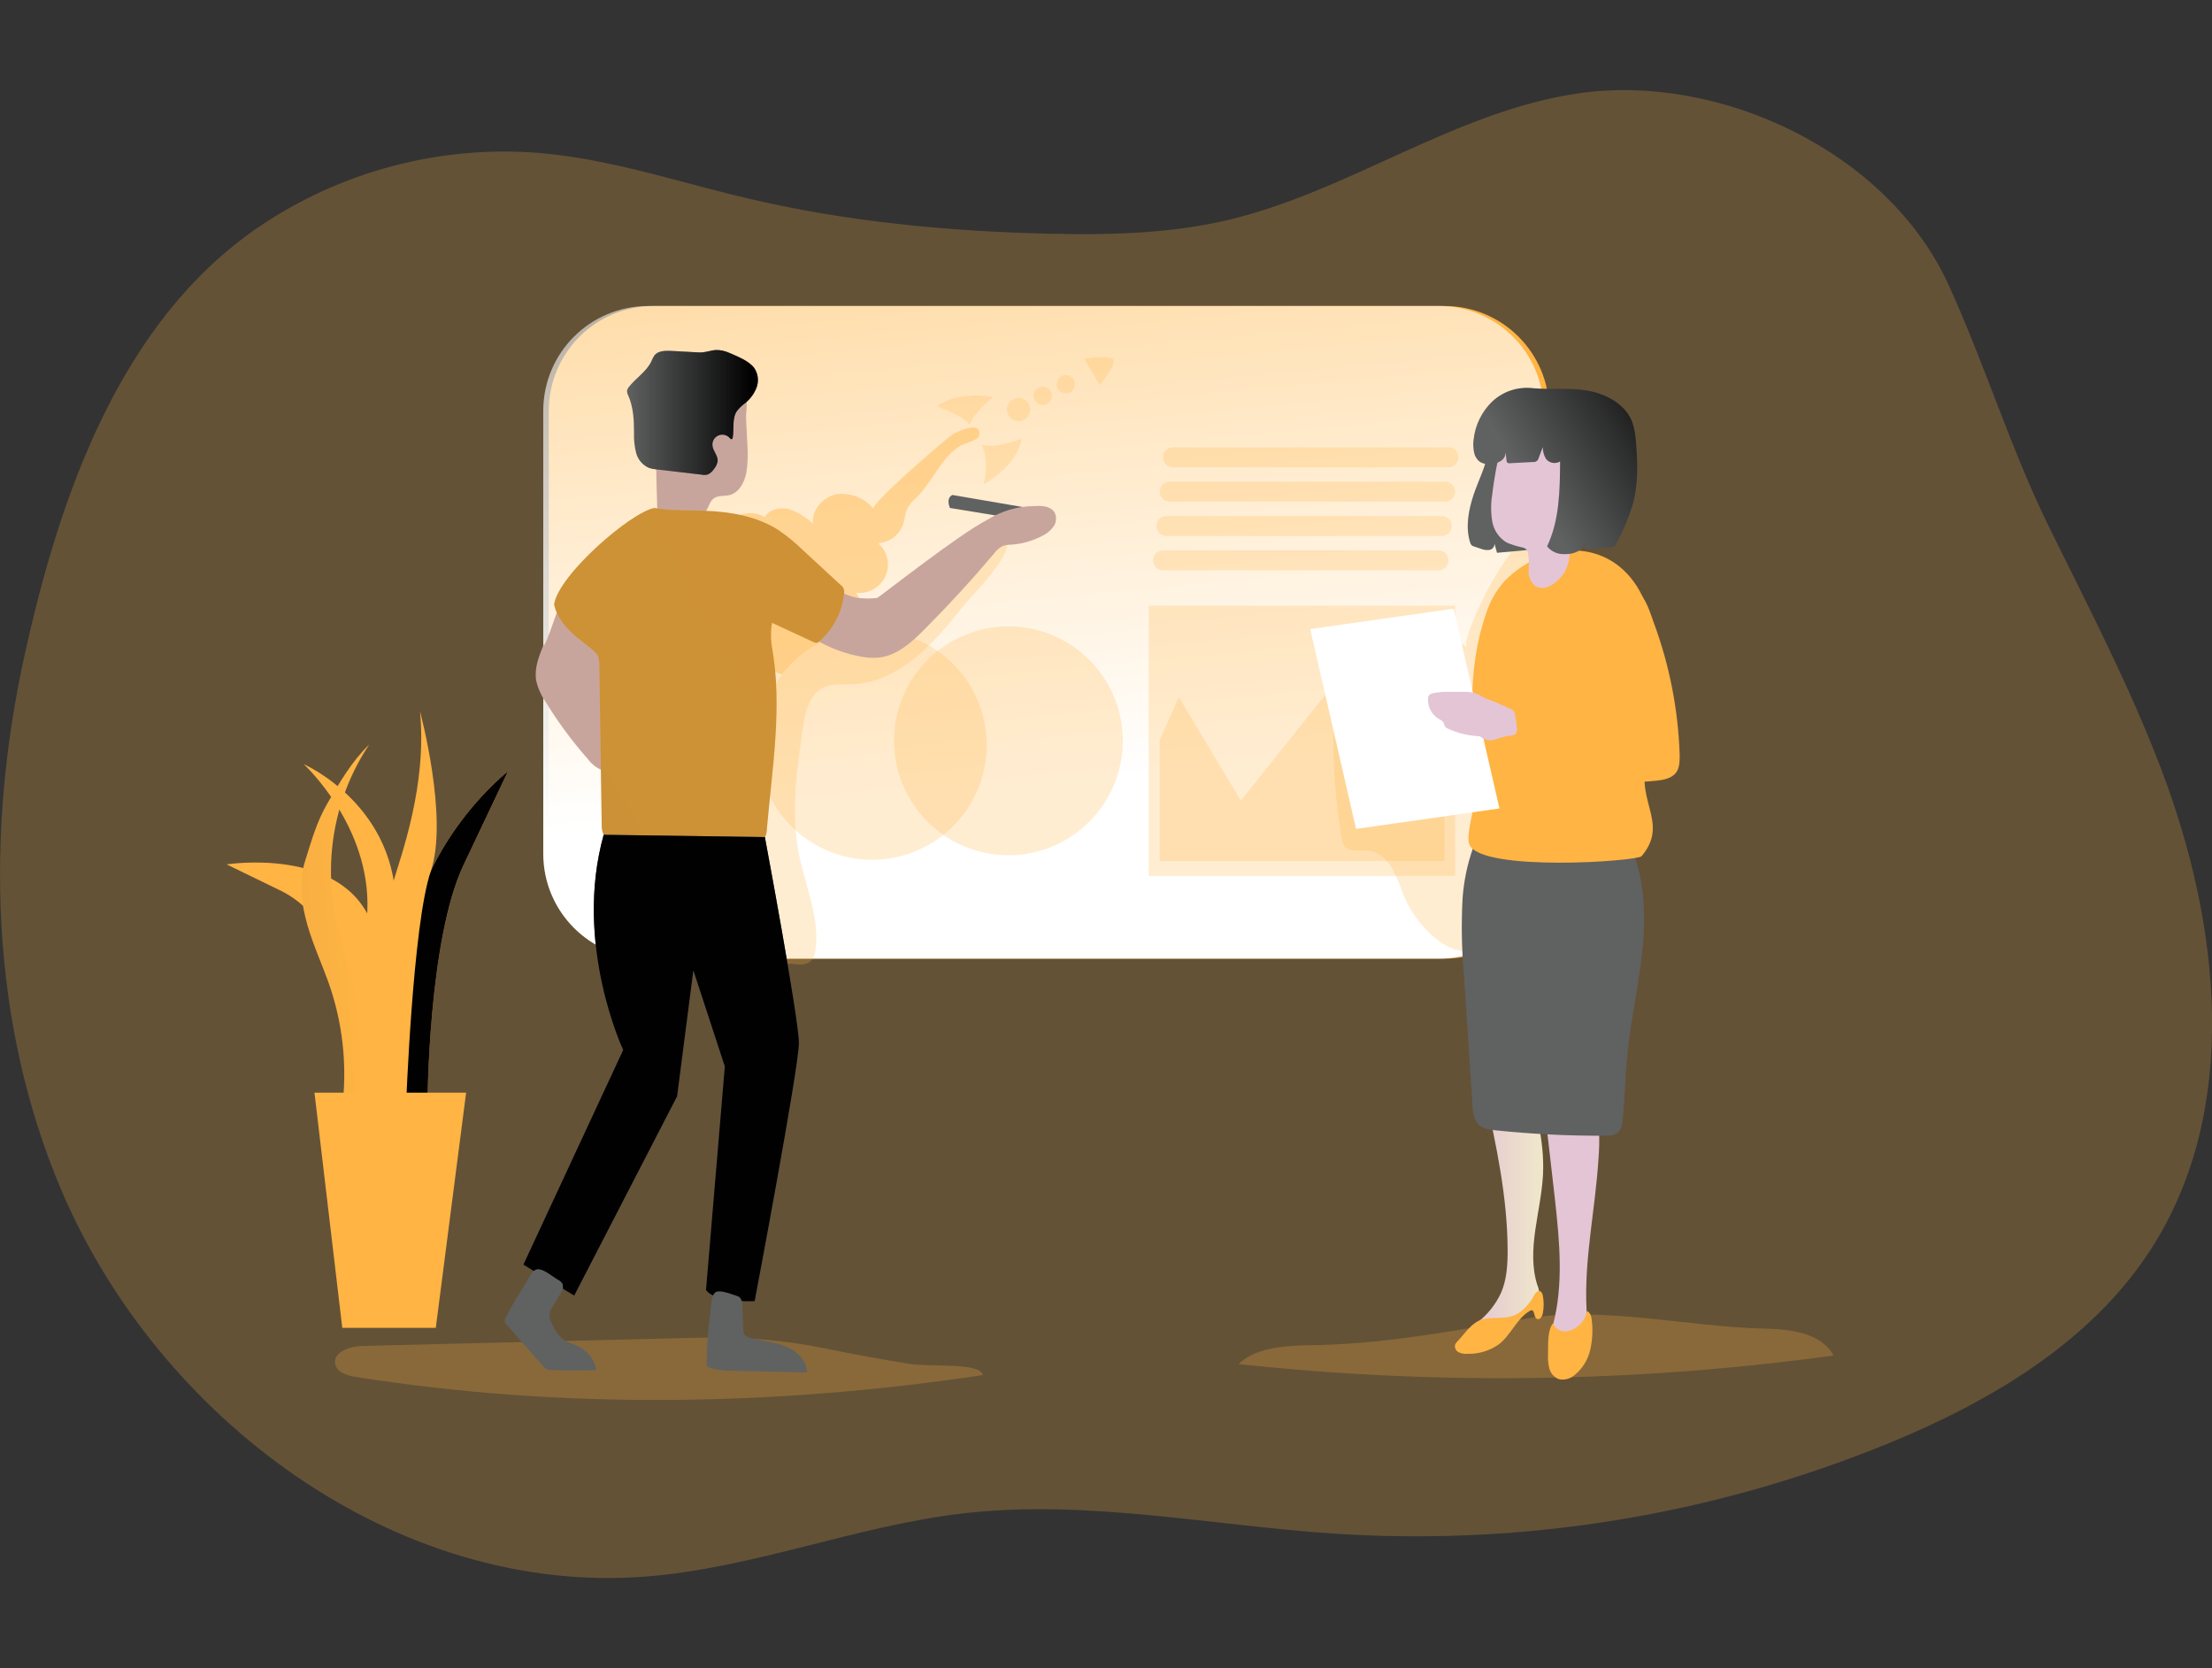 <svg width="244" height="184" viewBox="0 0 244 184" fill="none" xmlns="http://www.w3.org/2000/svg">
<rect x="0" y="0" width="244" height="184" fill="#333333" stroke="none"/>
<g clip-path="url(#clip0_1532_21438)">
<path opacity="0.24" d="M66.204 17.852C63.969 17.394 61.711 17.066 59.439 16.868C48.45 15.998 37.495 18.915 28.393 25.135C13.147 35.611 6.542 54.877 2.723 72.221C-1.588 91.693 -1.133 112.585 6.71 131.131C17.435 156.496 43.706 176.004 71.156 173.895C83.106 172.984 94.482 168.252 106.395 166.904C120.079 165.355 133.827 168.307 147.57 169.181C168.294 170.486 189.045 167.079 208.265 159.216C219.582 154.574 230.685 148.025 237.299 137.731C247.191 122.323 244.915 101.927 238.387 84.806C234.923 75.697 230.403 67.015 226.096 58.27C221.79 49.525 218.94 40.161 214.934 31.398C208.224 16.723 189.719 8.06 174.178 10.287C160.48 12.245 148.717 21.191 135.238 24.315C128.838 25.796 122.205 25.928 115.636 25.773C104.492 25.513 93.33 24.447 82.482 21.883C77.042 20.612 71.671 18.941 66.204 17.852Z" fill="#FFB443"/>
<path opacity="0.24" d="M143.659 148.385C141.16 148.512 138.438 148.731 136.626 150.452C158.458 152.808 180.496 152.492 202.251 149.51C200.886 146.973 197.44 146.604 194.549 146.54C186.355 146.358 176.745 144.058 168.669 145.392C160.316 146.777 152.136 148.385 143.659 148.385Z" fill="#FFB443"/>
<path opacity="0.24" d="M39.973 148.457C38.608 148.489 36.7 149.118 36.982 150.471C37.178 151.382 38.307 151.728 39.258 151.873C62.115 155.481 85.523 155.098 108.412 151.668C108.125 150.229 102.589 150.817 100.218 150.421C97.304 149.933 94.391 149.423 91.496 148.826C86.581 147.797 81.559 147.372 76.541 147.56L39.973 148.457Z" fill="#FFB443"/>
<path d="M159.337 33.752H72.089C65.708 33.752 60.536 38.928 60.536 45.312V94.175C60.536 100.559 65.708 105.735 72.089 105.735H159.337C165.718 105.735 170.891 100.559 170.891 94.175V45.312C170.891 38.928 165.718 33.752 159.337 33.752Z" fill="#FFB443"/>
<path d="M158.728 33.752H71.479C65.099 33.752 59.926 38.928 59.926 45.312V94.175C59.926 100.559 65.099 105.735 71.479 105.735H158.728C165.108 105.735 170.281 100.559 170.281 94.175V45.312C170.281 38.928 165.108 33.752 158.728 33.752Z" fill="url(#paint0_linear_1532_21438)"/>
<path opacity="0.24" d="M108.84 82.155C108.847 84.627 108.129 87.047 106.775 89.116C105.421 91.184 103.49 92.809 101.222 93.79C98.954 94.771 96.448 95.064 94.014 94.634C91.581 94.204 89.327 93.069 87.532 91.37C85.738 89.671 84.48 87.482 83.917 85.075C83.353 82.667 83.508 80.148 84.361 77.828C85.215 75.507 86.73 73.489 88.719 72.022C90.708 70.555 93.084 69.704 95.552 69.575C95.777 69.549 96.003 69.538 96.23 69.543C99.573 69.543 102.78 70.872 105.145 73.237C107.509 75.602 108.838 78.81 108.84 82.155Z" fill="#FFB443"/>
<path opacity="0.45" d="M107.952 48.182C107.852 48.528 106.236 48.961 105.822 49.225C105.108 49.728 104.481 50.343 103.964 51.047C102.976 52.349 102.198 53.807 101.033 54.955C100.69 55.243 100.393 55.581 100.15 55.956C99.835 56.498 99.835 57.154 99.649 57.746C99.454 58.343 99.086 58.868 98.591 59.254C98.096 59.641 97.498 59.87 96.872 59.914C97.374 60.353 97.723 60.942 97.868 61.593C98.012 62.245 97.945 62.925 97.676 63.536C97.406 64.146 96.949 64.654 96.37 64.986C95.791 65.318 95.122 65.456 94.459 65.38C95.132 66.668 95.505 68.091 95.552 69.543C93.746 69.635 91.982 70.115 90.379 70.951C88.776 71.786 87.371 72.957 86.261 74.385C85.865 74.296 85.492 74.125 85.166 73.883C84.84 73.641 84.568 73.335 84.367 72.982C83.361 73.893 81.749 73.31 80.693 72.476C76.874 69.511 75.8 63.558 78.349 59.445C79.601 57.396 82.287 55.802 84.335 57.031C84.872 56.166 86.083 55.906 87.066 56.166C88.045 56.508 88.938 57.058 89.684 57.778C89.493 56.266 90.776 54.809 92.27 54.513C93.032 54.414 93.806 54.509 94.522 54.788C95.238 55.068 95.872 55.523 96.367 56.111C95.948 55.624 104.219 48.496 105.089 47.913C105.576 47.608 108.526 46.219 107.952 48.182Z" fill="#FFB443"/>
<path opacity="0.24" d="M106.072 67.07C102.917 71.133 98.93 75.4 93.781 75.492C92.839 75.492 91.855 75.382 90.981 75.747C89.302 76.448 88.814 78.552 88.55 80.361C87.89 84.915 87.235 89.538 88.095 94.025C88.764 97.522 90.339 100.929 90.007 104.473C89.943 105.124 89.766 105.839 89.206 106.186C88.762 106.386 88.268 106.444 87.79 106.354L79.906 105.662C79.248 105.668 78.603 105.483 78.048 105.129C77.605 104.707 77.29 104.169 77.138 103.576C73.951 94.507 74.716 84.601 75.508 75.027C75.681 72.918 75.863 70.773 76.637 68.801C77.411 66.829 78.863 65.025 80.866 64.346C85.418 62.802 89.82 67.498 94.632 67.685C99.64 67.876 103.14 63.467 106.723 60.657C107.92 59.714 110.861 56.886 111.125 59.778C111.316 61.7 107.219 65.617 106.072 67.07Z" fill="#FFB443"/>
<path opacity="0.24" d="M111.239 94.33C118.205 94.33 123.853 88.679 123.853 81.709C123.853 74.738 118.205 69.088 111.239 69.088C104.272 69.088 98.624 74.738 98.624 81.709C98.624 88.679 104.272 94.33 111.239 94.33Z" fill="#FFB443"/>
<path d="M59.903 71.251C59.416 72.476 58.92 73.774 59.147 75.073C59.332 75.888 59.67 76.661 60.144 77.35C61.518 79.6 63.085 81.726 64.829 83.704C65.281 84.32 65.907 84.786 66.627 85.043C67.295 80.215 67.456 75.329 67.105 70.468C67.109 70.029 67.007 69.597 66.809 69.206C66.473 68.764 66.016 68.43 65.493 68.245C64.287 67.68 63.085 67.02 61.851 66.564C61.487 67.02 60.276 71.251 59.903 71.251Z" fill="#C8A59C"/>
<path d="M109.827 56.854L104.792 56.029C104.792 56.029 104.273 54.959 105.066 54.595L113.032 55.961L109.827 56.854Z" fill="#606161"/>
<path d="M94.454 65.922C95.215 66.033 95.988 66.043 96.753 65.954C97.049 65.836 105.661 58.995 108.962 57.3C110.488 56.355 112.243 55.843 114.038 55.82C114.866 55.765 115.858 55.793 116.314 56.498C116.446 56.746 116.506 57.026 116.488 57.306C116.469 57.586 116.373 57.855 116.209 58.084C115.877 58.535 115.435 58.895 114.925 59.127C113.872 59.675 112.718 59.999 111.534 60.078C111.225 60.076 110.918 60.122 110.623 60.215C110.243 60.404 109.916 60.684 109.672 61.03C107.229 63.924 104.672 66.713 102.001 69.397C100.577 70.828 98.965 72.303 96.957 72.531C96.235 72.593 95.508 72.546 94.8 72.39C93.417 72.121 92.078 71.661 90.821 71.023C90.548 70.905 90.306 70.724 90.115 70.495C89.915 70.172 89.824 69.794 89.856 69.416C89.884 68.158 90.338 66.947 91.144 65.981C92.2 64.724 93.102 65.626 94.454 65.922Z" fill="#C8A59C"/>
<path d="M82.441 49.015C82.525 50.061 82.486 51.113 82.323 52.149C82.118 53.206 81.526 54.326 80.502 54.599C79.892 54.759 79.177 54.599 78.681 55.014C78.308 55.319 78.203 55.834 77.953 56.248C77.71 56.594 77.386 56.875 77.01 57.067C76.635 57.259 76.217 57.356 75.795 57.35C74.951 57.329 74.117 57.164 73.328 56.863C73.121 56.815 72.93 56.718 72.768 56.581C72.559 56.311 72.458 55.973 72.486 55.633C72.392 53.037 72.355 50.438 72.376 47.836C72.334 47.084 72.452 46.333 72.722 45.631C73.199 44.802 73.93 44.149 74.807 43.768C76.047 43.129 77.381 42.692 78.759 42.475C80.029 42.27 82.141 42.388 82.373 44.028C82.384 44.627 82.357 45.227 82.291 45.822C82.314 46.875 82.4 47.94 82.441 49.015Z" fill="#C8A59C"/>
<path d="M83.211 40.612C83.412 40.917 83.541 41.266 83.585 41.629C83.629 41.993 83.588 42.362 83.466 42.707C83.209 43.398 82.768 44.007 82.191 44.465C81.848 44.713 81.542 45.007 81.281 45.34C80.73 46.164 80.994 47.266 80.825 48.25C80.825 48.328 80.78 48.423 80.698 48.437C80.616 48.45 80.557 48.382 80.502 48.318C80.349 48.142 80.144 48.019 79.917 47.967C79.689 47.916 79.451 47.939 79.237 48.032C79.024 48.126 78.846 48.286 78.729 48.488C78.613 48.69 78.564 48.925 78.59 49.157C78.654 49.749 79.186 50.236 79.164 50.833C79.117 51.171 78.971 51.488 78.745 51.743C78.58 52.011 78.337 52.221 78.048 52.345C77.811 52.397 77.566 52.397 77.329 52.345L72.413 51.775C72.136 51.755 71.862 51.701 71.598 51.616C71.251 51.467 70.942 51.241 70.696 50.956C70.449 50.67 70.27 50.332 70.173 49.967C69.987 49.236 69.907 48.481 69.936 47.726C69.936 46.36 69.873 44.921 69.313 43.654C69.21 43.474 69.159 43.269 69.167 43.062C69.202 42.924 69.269 42.796 69.363 42.689C70.141 41.682 71.325 40.99 71.857 39.838C71.941 39.621 72.046 39.413 72.171 39.218C72.581 38.676 73.378 38.667 74.056 38.703L77.093 38.872C77.789 38.908 78.331 38.649 78.995 38.603C79.488 38.604 79.976 38.709 80.425 38.913C81.335 39.314 82.619 39.797 83.211 40.612Z" fill="#606161"/>
<path d="M83.211 40.612C83.412 40.917 83.541 41.266 83.585 41.629C83.629 41.993 83.588 42.362 83.466 42.707C83.209 43.398 82.768 44.007 82.191 44.465C81.848 44.713 81.542 45.007 81.281 45.34C80.73 46.164 80.994 47.266 80.825 48.25C80.825 48.328 80.78 48.423 80.698 48.437C80.616 48.45 80.557 48.382 80.502 48.318C80.349 48.142 80.144 48.019 79.917 47.967C79.689 47.916 79.451 47.939 79.237 48.032C79.024 48.126 78.846 48.286 78.729 48.488C78.613 48.69 78.564 48.925 78.59 49.157C78.654 49.749 79.186 50.236 79.164 50.833C79.117 51.171 78.971 51.488 78.745 51.743C78.58 52.011 78.337 52.221 78.048 52.345C77.811 52.397 77.566 52.397 77.329 52.345L72.413 51.775C72.136 51.755 71.862 51.701 71.598 51.616C71.251 51.467 70.942 51.241 70.696 50.956C70.449 50.67 70.27 50.332 70.173 49.967C69.987 49.236 69.907 48.481 69.936 47.726C69.936 46.36 69.873 44.921 69.313 43.654C69.21 43.474 69.159 43.269 69.167 43.062C69.202 42.924 69.269 42.796 69.363 42.689C70.141 41.682 71.325 40.99 71.857 39.838C71.941 39.621 72.046 39.413 72.171 39.218C72.581 38.676 73.378 38.667 74.056 38.703L77.093 38.872C77.789 38.908 78.331 38.649 78.995 38.603C79.488 38.604 79.976 38.709 80.425 38.913C81.335 39.314 82.619 39.797 83.211 40.612Z" fill="url(#paint1_linear_1532_21438)"/>
<path d="M72.18 56.029C74.001 56.348 75.913 56.266 77.779 56.339C80.611 56.444 83.52 56.945 85.896 58.484C86.86 59.149 87.766 59.894 88.604 60.712L92.701 64.497C92.865 64.606 92.99 64.763 93.062 64.946C93.133 65.129 93.147 65.33 93.102 65.521C92.884 67.528 91.922 69.381 90.407 70.714C90.318 70.809 90.202 70.874 90.075 70.9C89.949 70.902 89.825 70.87 89.715 70.809L85.163 68.696C85.006 69.593 85.006 70.51 85.163 71.406C86.333 77.978 85.163 84.824 84.589 91.474C84.586 91.777 84.516 92.076 84.385 92.349C84.195 92.629 83.934 92.854 83.629 93C81.066 94.434 77.984 94.494 75.048 94.475C72.317 94.475 69.426 94.339 67.232 92.745C66.969 92.571 66.747 92.343 66.581 92.075C66.417 91.701 66.345 91.294 66.371 90.886L66.116 73.556C66.137 73.145 66.079 72.734 65.948 72.344C65.543 71.333 61.773 69.757 61.123 66.665C61.582 63.426 69.572 56.508 72.18 56.029Z" fill="#FFB443"/>
<path d="M72.18 56.029C74.001 56.348 75.913 56.266 77.779 56.339C80.611 56.444 83.52 56.945 85.896 58.484C86.86 59.149 87.766 59.894 88.604 60.712L92.701 64.497C92.865 64.606 92.99 64.763 93.062 64.946C93.133 65.129 93.147 65.33 93.102 65.521C92.884 67.528 91.922 69.381 90.407 70.714C90.318 70.809 90.202 70.874 90.075 70.9C89.949 70.902 89.825 70.87 89.715 70.809L85.163 68.696C85.006 69.593 85.006 70.51 85.163 71.406C86.333 77.978 85.163 84.824 84.589 91.474C84.586 91.777 84.516 92.076 84.385 92.349C84.195 92.629 83.934 92.854 83.629 93C81.066 94.434 77.984 94.494 75.048 94.475C72.317 94.475 69.426 94.339 67.232 92.745C66.969 92.571 66.747 92.343 66.581 92.075C66.417 91.701 66.345 91.294 66.371 90.886L66.116 73.556C66.137 73.145 66.079 72.734 65.948 72.344C65.543 71.333 61.773 69.757 61.123 66.665C61.582 63.426 69.572 56.508 72.18 56.029Z" fill="url(#paint2_linear_1532_21438)"/>
<path d="M84.371 92.33C84.371 92.33 88.127 112.371 88.127 115.054C88.127 117.736 83.247 143.511 83.247 143.511C83.247 143.511 78.972 143.757 77.875 142.29L79.951 117.627L76.482 107.033L74.693 120.915L63.34 142.901L57.731 139.489L68.743 115.805C68.743 115.805 63.221 104.131 66.59 92.075L84.371 92.33Z" fill="#606161"/>
<path d="M84.371 92.33C84.371 92.33 88.127 112.371 88.127 115.054C88.127 117.736 83.247 143.511 83.247 143.511C83.247 143.511 78.972 143.757 77.875 142.29L79.951 117.627L76.482 107.033L74.693 120.915L63.34 142.901L57.731 139.489L68.743 115.805C68.743 115.805 63.221 104.131 66.59 92.075L84.371 92.33Z" fill="url(#paint3_linear_1532_21438)"/>
<path d="M77.948 150.48C77.942 150.547 77.954 150.614 77.98 150.676C78.031 150.753 78.109 150.808 78.199 150.831C79.013 151.09 79.866 151.212 80.721 151.19C83.479 151.263 86.241 151.325 89.006 151.377C89.006 150.056 87.868 148.986 86.643 148.494C85.418 148.002 84.076 147.92 82.801 147.583C82.54 147.54 82.302 147.408 82.127 147.21C82.022 147.016 81.971 146.797 81.982 146.576L81.881 143.967C81.895 143.809 81.876 143.65 81.827 143.5C81.778 143.35 81.699 143.211 81.595 143.092C81.474 143.005 81.338 142.941 81.194 142.905C80.689 142.755 79.396 142.213 78.918 142.536C78.44 142.86 78.44 144.185 78.367 144.732C78.1 146.636 77.96 148.557 77.948 150.48V150.48Z" fill="#606161"/>
<path d="M55.787 145.356C55.742 145.411 55.709 145.475 55.69 145.544C55.67 145.613 55.665 145.685 55.674 145.755C55.684 145.826 55.707 145.894 55.744 145.956C55.781 146.017 55.83 146.07 55.888 146.112L59.889 150.667C59.992 150.803 60.123 150.918 60.271 151.004C60.447 151.077 60.636 151.113 60.827 151.108C62.484 151.177 64.15 151.172 65.807 151.108C65.7 150.565 65.472 150.053 65.14 149.61C64.808 149.167 64.381 148.804 63.89 148.549C63.267 148.23 62.525 148.093 61.997 147.638C61.528 147.203 61.163 146.669 60.927 146.075C60.713 145.776 60.605 145.414 60.619 145.047C60.633 144.679 60.769 144.326 61.004 144.044L61.828 142.678C61.948 142.531 62.031 142.358 62.071 142.172C62.11 141.987 62.105 141.795 62.056 141.612C61.937 141.412 61.761 141.254 61.55 141.156C60.977 140.819 60.185 140.132 59.529 140.009C58.874 139.886 58.619 140.5 58.282 141.052C57.476 142.45 56.452 143.866 55.787 145.356Z" fill="#606161"/>
<path opacity="0.24" d="M159.784 49.343H129.384C128.778 49.343 128.287 49.835 128.287 50.441V50.445C128.287 51.052 128.778 51.543 129.384 51.543H159.784C160.39 51.543 160.881 51.052 160.881 50.445V50.441C160.881 49.835 160.39 49.343 159.784 49.343Z" fill="#FFB443"/>
<path opacity="0.24" d="M159.42 53.128H129.02C128.414 53.128 127.923 53.62 127.923 54.226V54.23C127.923 54.837 128.414 55.328 129.02 55.328H159.42C160.025 55.328 160.517 54.837 160.517 54.23V54.226C160.517 53.62 160.025 53.128 159.42 53.128Z" fill="#FFB443"/>
<path opacity="0.24" d="M159.051 56.918H128.651C128.045 56.918 127.554 57.409 127.554 58.015V58.02C127.554 58.626 128.045 59.118 128.651 59.118H159.051C159.657 59.118 160.148 58.626 160.148 58.02V58.015C160.148 57.409 159.657 56.918 159.051 56.918Z" fill="#FFB443"/>
<path opacity="0.24" d="M158.686 60.703H128.286C127.68 60.703 127.189 61.194 127.189 61.8V61.805C127.189 62.411 127.68 62.902 128.286 62.902H158.686C159.292 62.902 159.783 62.411 159.783 61.805V61.8C159.783 61.194 159.292 60.703 158.686 60.703Z" fill="#FFB443"/>
<path opacity="0.24" d="M160.516 66.81H126.702V96.612H160.516V66.81Z" fill="#FFB443"/>
<path opacity="0.24" d="M130.039 76.908L136.872 88.304L147.943 74.462L152.664 81.139L159.338 70.231V94.981H127.923V81.631L130.039 76.908Z" fill="#FFB443"/>
<path opacity="0.24" d="M161.827 71.415C160.266 69.939 157.862 69.616 155.786 70.158C153.71 70.7 151.908 72.003 150.324 73.447C149.343 74.266 148.526 75.262 147.915 76.384C147.173 77.887 147.087 79.627 147.078 81.303C147.064 85.012 147.369 88.715 147.988 92.371C148.018 92.72 148.135 93.055 148.33 93.346C148.912 94.07 150.05 93.733 150.975 93.833C152.094 93.956 153.009 94.817 153.578 95.792C154.08 96.8 154.518 97.839 154.889 98.903C155.729 100.857 157.068 102.555 158.773 103.826C160.002 104.737 161.809 105.388 162.992 104.409C163.392 104.026 163.703 103.559 163.903 103.043C169.548 90.722 164.904 75.892 168.97 62.962C169.225 62.151 171.082 58.352 169.88 57.783C168.97 57.373 167.581 59.728 167.19 60.256C165.987 61.82 164.921 63.484 164.003 65.23C163.63 65.918 161.203 70.828 161.827 71.415Z" fill="#FFB443"/>
<path d="M121.29 42.507C120.407 43.964 118.358 45.695 115.722 47.089C111.648 49.239 107.71 49.762 106.914 48.25C106.816 48.025 106.769 47.78 106.778 47.534C106.787 47.288 106.85 47.047 106.964 46.829C107.328 45.918 108.248 44.834 109.568 43.773C110.587 42.956 111.685 42.242 112.845 41.641C115.376 40.302 117.853 39.592 119.555 39.61L121.29 42.507Z" fill="url(#paint4_linear_1532_21438)"/>
<path opacity="0.24" d="M109.567 43.773C108.247 44.834 107.328 45.909 106.964 46.829C105.994 45.681 103.322 44.816 103.322 44.816C105.525 43.217 108.734 43.636 109.567 43.773Z" fill="#FFB443"/>
<path opacity="0.24" d="M108.503 53.406C108.503 53.406 112.072 51.584 112.718 48.373C112.718 48.373 109.686 49.584 108.248 49.029C108.248 49.029 109.204 50.4 108.503 53.406Z" fill="#FFB443"/>
<path opacity="0.24" d="M121.308 42.475L119.574 39.578C119.574 39.578 122.419 39.123 122.801 39.633C123.184 40.143 121.499 42.247 121.308 42.475Z" fill="#FFB443"/>
<path opacity="0.24" d="M112.359 46.456C113.068 46.456 113.642 45.88 113.642 45.171C113.642 44.462 113.068 43.887 112.359 43.887C111.65 43.887 111.075 44.462 111.075 45.171C111.075 45.88 111.65 46.456 112.359 46.456Z" fill="#FFB443"/>
<path opacity="0.24" d="M115.03 44.67C115.588 44.67 116.041 44.217 116.041 43.659C116.041 43.1 115.588 42.648 115.03 42.648C114.472 42.648 114.02 43.1 114.02 43.659C114.02 44.217 114.472 44.67 115.03 44.67Z" fill="#FFB443"/>
<path opacity="0.24" d="M117.566 43.386C118.124 43.386 118.577 42.933 118.577 42.374C118.577 41.816 118.124 41.363 117.566 41.363C117.008 41.363 116.555 41.816 116.555 42.374C116.555 42.933 117.008 43.386 117.566 43.386Z" fill="#FFB443"/>
<path d="M65.935 72.326V64.282C65.935 64.282 62.165 66.077 61.514 67.703C61.514 67.703 65.061 71.898 65.935 72.326Z" fill="url(#paint5_linear_1532_21438)"/>
<path d="M163.69 118.342C163.5 119.076 163.525 119.849 163.762 120.569C165.06 126.272 166.275 132.047 166.303 137.877C166.303 139.476 166.216 141.115 165.583 142.582C164.985 143.868 164.092 144.993 162.975 145.866C162.561 146.212 162.064 146.668 162.21 147.187C162.28 147.398 162.416 147.581 162.597 147.711C162.951 147.989 163.377 148.159 163.825 148.202C164.273 148.245 164.723 148.158 165.123 147.952C165.563 147.681 165.955 147.339 166.284 146.941L169.334 143.62C169.5 143.459 169.635 143.267 169.73 143.056C169.827 142.614 169.774 142.152 169.58 141.744C168.337 137.836 169.994 133.655 170.204 129.56C170.395 125.748 169.316 121.999 168.251 118.333C168.16 117.927 167.991 117.542 167.755 117.199C167.531 116.952 167.254 116.759 166.945 116.636C166.636 116.513 166.302 116.462 165.97 116.488C165.307 116.545 164.657 116.707 164.045 116.966" fill="url(#paint6_linear_1532_21438)"/>
<path d="M169.958 119.125C170.519 123.519 171.043 127.922 171.528 132.334C172.033 136.952 172.493 141.703 171.291 146.194C171.046 147.105 170.754 148.207 171.332 148.972C171.623 149.301 172.022 149.514 172.457 149.572C172.892 149.629 173.333 149.528 173.7 149.286C174.057 149.035 174.358 148.711 174.584 148.336C174.81 147.961 174.955 147.543 175.011 147.109C175.109 146.242 175.109 145.367 175.011 144.499C174.71 138.929 175.98 133.404 176.322 127.838C176.501 125.743 176.403 123.632 176.03 121.562C175.602 119.467 174.56 116.452 172.598 115.29C170.076 113.783 169.757 117.54 169.958 119.125Z" fill="url(#paint7_linear_1532_21438)"/>
<path d="M160.803 147.911C160.665 148.035 160.558 148.192 160.494 148.366C160.47 148.528 160.499 148.692 160.576 148.836C160.653 148.979 160.774 149.094 160.922 149.163C161.219 149.294 161.545 149.349 161.868 149.323C163.109 149.357 164.327 148.989 165.342 148.275C166.676 147.241 167.299 145.438 168.751 144.586C168.797 144.553 168.85 144.531 168.906 144.522C169.307 144.472 169.166 145.251 169.507 145.456C169.849 145.661 170.126 145.196 170.19 144.841C170.308 144.204 170.308 143.551 170.19 142.914C170.144 142.7 170.058 142.459 169.844 142.395C169.63 142.331 169.361 142.618 169.229 142.851C168.842 143.624 168.271 144.292 167.568 144.796C166.271 145.629 164.969 145.196 163.585 145.506C162.383 145.802 161.609 147.055 160.803 147.911Z" fill="#FFB443"/>
<path d="M170.759 149.355C170.725 149.889 170.774 150.425 170.905 150.944C170.973 151.204 171.1 151.444 171.276 151.646C171.452 151.848 171.672 152.007 171.92 152.11C172.231 152.184 172.556 152.181 172.866 152.102C173.176 152.022 173.462 151.869 173.7 151.655C174.545 150.964 175.141 150.015 175.398 148.954C175.649 147.897 175.716 146.805 175.598 145.725C175.562 145.292 175.457 144.786 175.065 144.6C174.967 145.131 174.718 145.623 174.346 146.015C173.974 146.407 173.497 146.683 172.971 146.809C172.636 146.898 172.279 146.859 171.971 146.7C171.662 146.541 171.423 146.273 171.301 145.948C170.677 146.777 170.777 148.321 170.759 149.355Z" fill="#FFB443"/>
<path d="M161.336 99.053C161.181 101.855 161.228 104.665 161.477 107.461L161.933 114.334L162.42 121.831C162.401 122.529 162.574 123.219 162.92 123.826C163.376 124.463 164.159 124.586 164.86 124.659C168.932 125.088 173.024 125.291 177.119 125.265C177.656 125.265 178.266 125.224 178.626 124.75C178.861 124.36 178.988 123.913 178.994 123.457C179.231 121.061 179.277 118.638 179.518 116.242C179.905 112.325 180.811 108.499 181.189 104.601C181.566 100.702 181.38 96.511 179.727 93.05C179.563 92.633 179.301 92.263 178.963 91.97C178.602 91.743 178.187 91.617 177.761 91.606C173.938 91.193 170.093 91.018 166.248 91.082C165.579 91.082 164.213 90.827 163.626 91.214C163.112 91.551 162.716 92.931 162.483 93.546C161.856 95.322 161.47 97.174 161.336 99.053Z" fill="#606161"/>
<path d="M162.565 54.522C161.991 56.23 161.632 58.097 162.16 59.819C162.187 59.943 162.249 60.056 162.337 60.147C162.417 60.209 162.508 60.254 162.606 60.279L163.311 60.511C163.613 60.642 163.944 60.692 164.272 60.657C164.436 60.636 164.586 60.555 164.693 60.429C164.801 60.304 164.858 60.144 164.855 59.978L165.132 60.971L168.915 60.63C169.039 60.629 169.161 60.592 169.266 60.525C169.324 60.465 169.369 60.393 169.399 60.315C169.429 60.237 169.442 60.153 169.439 60.069C169.671 57.751 169.616 55.415 169.643 53.083C169.643 51.821 169.689 50.509 169.188 49.352C168.688 48.195 167.468 47.243 166.225 47.48C164.982 47.717 164.358 48.692 164.167 49.835C163.885 51.452 163.088 52.978 162.565 54.522Z" fill="#606161"/>
<path d="M162.565 54.522C161.991 56.23 161.632 58.097 162.16 59.819C162.187 59.943 162.249 60.056 162.337 60.147C162.417 60.209 162.508 60.254 162.606 60.279L163.311 60.511C163.613 60.642 163.944 60.692 164.272 60.657C164.436 60.636 164.586 60.555 164.693 60.429C164.801 60.304 164.858 60.144 164.855 59.978L165.132 60.971L168.915 60.63C169.039 60.629 169.161 60.592 169.266 60.525C169.324 60.465 169.369 60.393 169.399 60.315C169.429 60.237 169.442 60.153 169.439 60.069C169.671 57.751 169.616 55.415 169.643 53.083C169.643 51.821 169.689 50.509 169.188 49.352C168.688 48.195 167.468 47.243 166.225 47.48C164.982 47.717 164.358 48.692 164.167 49.835C163.885 51.452 163.088 52.978 162.565 54.522Z" fill="url(#paint8_linear_1532_21438)"/>
<path d="M181.184 65.799C182.026 67.548 182.136 69.548 182.227 71.488C182.418 75.378 183.674 79.614 182.045 83.153C179.828 87.985 184.362 90.554 181.08 94.434C180.592 95.008 163.481 96.193 162.097 93.182C161.582 92.071 162.966 88.131 162.861 86.91C162.306 80.484 161.778 73.829 163.908 67.744C164.329 66.359 165.054 65.086 166.03 64.018C170.819 59.268 178.157 59.441 181.184 65.799Z" fill="#FFB443"/>
<path d="M181.184 65.799C182.026 67.548 182.136 69.548 182.227 71.488C182.418 75.378 183.674 79.614 182.045 83.153C179.828 87.985 184.362 90.554 181.08 94.434C180.592 95.008 163.481 96.193 162.097 93.182C161.582 92.071 162.966 88.131 162.861 86.91C162.306 80.484 161.778 73.829 163.908 67.744C164.329 66.359 165.054 65.086 166.03 64.018C170.819 59.268 178.157 59.441 181.184 65.799Z" fill="url(#paint9_linear_1532_21438)"/>
<path d="M164.6 54.567C164.445 55.533 164.445 56.517 164.6 57.482C164.679 57.965 164.861 58.424 165.133 58.83C165.406 59.235 165.763 59.577 166.179 59.833C166.737 60.073 167.318 60.255 167.914 60.375C168.084 60.406 168.242 60.485 168.369 60.602C168.456 60.704 168.515 60.826 168.542 60.958C168.646 61.597 168.67 62.248 168.615 62.893C168.591 63.217 168.643 63.542 168.768 63.842C168.893 64.142 169.087 64.409 169.334 64.62C169.548 64.747 169.79 64.823 170.039 64.841C170.288 64.859 170.537 64.82 170.768 64.724C171.229 64.531 171.643 64.239 171.979 63.868C172.208 63.644 172.411 63.395 172.584 63.126C173.027 62.275 173.219 61.316 173.135 60.361C173.135 59.095 173.008 57.828 172.999 56.562C172.999 54.321 174.068 52.987 173.995 50.751C173.995 50.359 173.172 49.052 172.999 48.701C172.829 48.408 172.612 48.145 172.357 47.922C172.11 47.66 171.821 47.441 171.501 47.275C171.012 47.104 170.486 47.072 169.98 47.184C168.897 47.348 167.838 47.644 166.826 48.063C166.431 48.208 166.068 48.428 165.756 48.71C165.613 48.856 165.504 49.032 165.437 49.225C165.369 49.417 165.344 49.623 165.364 49.826C165.322 50.338 165.236 50.845 165.11 51.343C164.9 52.414 164.73 53.489 164.6 54.567Z" fill="url(#paint10_linear_1532_21438)"/>
<path d="M164.591 44.297C163.446 45.405 162.725 46.879 162.551 48.464C162.478 48.969 162.502 49.484 162.62 49.981C162.705 50.354 162.916 50.687 163.216 50.924C163.562 51.141 163.971 51.236 164.377 51.192C164.817 51.193 165.246 51.058 165.606 50.805C165.785 50.678 165.924 50.501 166.005 50.297C166.086 50.092 166.105 49.868 166.061 49.653L166.18 50.792C166.179 50.87 166.203 50.946 166.248 51.01C166.293 51.046 166.345 51.072 166.401 51.086C166.456 51.101 166.515 51.102 166.571 51.092L169.07 50.956C169.218 50.98 169.369 50.946 169.492 50.861C169.615 50.776 169.701 50.647 169.73 50.5L170.186 49.298C170.172 49.772 170.301 50.24 170.554 50.641C170.739 50.859 170.995 51.004 171.277 51.051C171.559 51.098 171.848 51.043 172.093 50.896C172.07 54.085 172.025 57.387 170.654 60.261C170.887 60.548 171.184 60.776 171.522 60.925C171.861 61.074 172.229 61.14 172.598 61.117C173.128 61.147 173.654 61.027 174.119 60.771C174.348 60.641 174.54 60.454 174.674 60.227C174.809 59.999 174.881 59.741 174.884 59.477L174.829 60.274C174.815 60.35 174.831 60.429 174.874 60.493C174.908 60.518 174.946 60.536 174.987 60.545C175.028 60.555 175.07 60.556 175.111 60.548L177.66 60.365C177.806 60.38 177.952 60.342 178.072 60.259C178.192 60.175 178.279 60.052 178.316 59.91C179.033 58.586 179.621 57.197 180.073 55.761C180.729 53.447 180.669 50.992 180.446 48.601C180.406 47.905 180.274 47.217 180.055 46.556C179.322 44.611 177.242 43.477 175.202 43.099C173.163 42.721 171.132 43.003 169.098 42.821C168.284 42.722 167.459 42.802 166.68 43.057C165.902 43.312 165.188 43.735 164.591 44.297V44.297Z" fill="#606161"/>
<path d="M164.591 44.297C163.446 45.405 162.725 46.879 162.551 48.464C162.478 48.969 162.502 49.484 162.62 49.981C162.705 50.354 162.916 50.687 163.216 50.924C163.562 51.141 163.971 51.236 164.377 51.192C164.817 51.193 165.246 51.058 165.606 50.805C165.785 50.678 165.924 50.501 166.005 50.297C166.086 50.092 166.105 49.868 166.061 49.653L166.18 50.792C166.179 50.87 166.203 50.946 166.248 51.01C166.293 51.046 166.345 51.072 166.401 51.086C166.456 51.101 166.515 51.102 166.571 51.092L169.07 50.956C169.218 50.98 169.369 50.946 169.492 50.861C169.615 50.776 169.701 50.647 169.73 50.5L170.186 49.298C170.172 49.772 170.301 50.24 170.554 50.641C170.739 50.859 170.995 51.004 171.277 51.051C171.559 51.098 171.848 51.043 172.093 50.896C172.07 54.085 172.025 57.387 170.654 60.261C170.887 60.548 171.184 60.776 171.522 60.925C171.861 61.074 172.229 61.14 172.598 61.117C173.128 61.147 173.654 61.027 174.119 60.771C174.348 60.641 174.54 60.454 174.674 60.227C174.809 59.999 174.881 59.741 174.884 59.477L174.829 60.274C174.815 60.35 174.831 60.429 174.874 60.493C174.908 60.518 174.946 60.536 174.987 60.545C175.028 60.555 175.07 60.556 175.111 60.548L177.66 60.365C177.806 60.38 177.952 60.342 178.072 60.259C178.192 60.175 178.279 60.052 178.316 59.91C179.033 58.586 179.621 57.197 180.073 55.761C180.729 53.447 180.669 50.992 180.446 48.601C180.406 47.905 180.274 47.217 180.055 46.556C179.322 44.611 177.242 43.477 175.202 43.099C173.163 42.721 171.132 43.003 169.098 42.821C168.284 42.722 167.459 42.802 166.68 43.057C165.902 43.312 165.188 43.735 164.591 44.297V44.297Z" fill="url(#paint11_linear_1532_21438)"/>
<path d="M165.401 89.174L149.582 91.424L144.529 69.384L160.348 67.134L165.401 89.174Z" fill="white"/>
<path d="M185.281 83.285C185.281 83.981 185.281 84.747 184.826 85.289C184.37 85.831 183.555 86.017 182.823 86.099C177.511 86.689 172.148 85.61 167.477 83.011C167.106 82.838 166.784 82.575 166.539 82.246C166.339 81.87 166.24 81.447 166.252 81.021C166.215 80.155 166.235 79.288 166.312 78.425C166.302 78.234 166.335 78.044 166.406 77.867C166.478 77.69 166.587 77.531 166.726 77.4C166.987 77.258 167.288 77.206 167.582 77.254L174.756 77.609C174.996 77.652 175.242 77.603 175.448 77.473C175.61 77.312 175.706 77.096 175.716 76.867C176.103 74.553 175.716 72.176 175.944 69.839C176.122 68.145 176.909 65.285 178.858 64.829C181.134 64.296 181.867 67.161 182.449 68.751C184.168 73.412 185.124 78.319 185.281 83.285V83.285Z" fill="#FFB443"/>
<path d="M163.321 76.717C163.029 76.574 162.724 76.461 162.41 76.38C162.123 76.328 161.832 76.304 161.541 76.307C160.917 76.307 160.298 76.307 159.679 76.307C159.128 76.298 158.578 76.351 158.04 76.466C157.882 76.493 157.738 76.571 157.63 76.689C157.557 76.8 157.519 76.93 157.521 77.063C157.497 77.523 157.602 77.98 157.825 78.383C158.048 78.785 158.38 79.117 158.782 79.34C158.968 79.412 159.126 79.539 159.237 79.705C159.287 79.805 159.287 79.928 159.333 80.033C159.435 80.207 159.596 80.338 159.788 80.401C160.769 80.847 161.822 81.112 162.897 81.185C163.045 81.182 163.193 81.21 163.33 81.267C163.426 81.325 163.519 81.389 163.607 81.458C163.808 81.57 164.03 81.637 164.258 81.655C164.487 81.673 164.717 81.642 164.932 81.563C165.36 81.404 165.8 81.277 166.248 81.185C166.621 81.139 167.076 81.153 167.263 80.834C167.352 80.64 167.369 80.421 167.313 80.215C167.277 79.687 167.199 79.163 167.081 78.648C166.962 78.27 166.653 78.192 166.302 78.051L164.796 77.373C164.386 77.186 163.662 77.022 163.321 76.717Z" fill="url(#paint12_linear_1532_21438)"/>
<path d="M37.847 121.271C38.235 117.094 37.75 112.883 36.422 108.905C35.653 106.627 34.601 104.414 33.923 102.073C33.245 99.732 32.931 97.236 33.664 94.931C34.397 92.626 34.925 90.663 36.131 88.577C37.46 86.3 38.812 83.963 40.719 82.132C38.868 84.917 37.59 88.043 36.96 91.328C36.33 94.612 36.361 97.989 37.05 101.262C37.437 103.038 38.016 104.769 38.457 106.536C39.481 110.635 39.768 114.885 39.823 119.112C39.823 119.922 39.823 120.797 39.331 121.453C38.84 122.109 38.334 121.94 37.847 121.271Z" fill="#FFB443"/>
<path d="M33.504 84.287C33.504 84.287 40.929 91.087 40.519 100.501C40.109 109.916 39.03 120.997 39.303 121.453C39.577 121.908 43.969 121.936 43.969 121.936C43.506 114.868 43.401 107.78 43.655 100.702C44.065 88.891 33.504 84.287 33.504 84.287Z" fill="#FFB443"/>
<path d="M33.504 84.287C33.504 84.287 40.929 91.087 40.519 100.501C40.109 109.916 39.03 120.997 39.303 121.453C39.577 121.908 43.969 121.936 43.969 121.936C43.506 114.868 43.401 107.78 43.655 100.702C44.065 88.891 33.504 84.287 33.504 84.287Z" fill="url(#paint13_linear_1532_21438)"/>
<path d="M56.02 85.093C56.02 85.093 47.234 91.925 45.213 103.152C43.192 114.379 42.15 121.981 42.15 121.981L47.157 121.772C47.157 121.772 47.225 103.639 51.131 95.409C55.037 87.179 56.02 85.093 56.02 85.093Z" fill="#FFB443"/>
<path d="M56.02 85.093C56.02 85.093 47.234 91.925 45.213 103.152C43.192 114.379 42.15 121.981 42.15 121.981L47.157 121.772C47.157 121.772 47.225 103.639 51.131 95.409C55.037 87.179 56.02 85.093 56.02 85.093Z" fill="url(#paint14_linear_1532_21438)"/>
<path d="M46.328 78.457C46.328 78.457 49.514 90.244 47.516 96.102C45.518 101.959 44.785 122.145 44.785 122.145L42.135 121.972C42.135 121.972 42.377 100.597 43.319 97.459C44.261 94.321 47.129 86.555 46.328 78.457Z" fill="#FFB443"/>
<path d="M46.328 78.457C46.328 78.457 49.514 90.244 47.516 96.102C45.518 101.959 44.785 122.145 44.785 122.145L42.135 121.972C42.135 121.972 42.377 100.597 43.319 97.459C44.261 94.321 47.129 86.555 46.328 78.457Z" fill="url(#paint15_linear_1532_21438)"/>
<path d="M25.001 95.341C25.001 95.341 37.747 93.319 41.034 101.895C44.321 110.471 41.034 121.895 41.034 121.895L39.295 121.462C39.295 121.462 40.929 103.325 31.101 98.306L25.001 95.341Z" fill="#FFB443"/>
<path d="M25.001 95.341C25.001 95.341 37.747 93.319 41.034 101.895C44.321 110.471 41.034 121.895 41.034 121.895L39.295 121.462C39.295 121.462 40.929 103.325 31.101 98.306L25.001 95.341Z" fill="url(#paint16_linear_1532_21438)"/>
<path d="M37.847 121.271C38.235 117.094 37.75 112.883 36.422 108.905C35.653 106.627 34.601 104.414 33.923 102.073C33.245 99.732 32.931 97.236 33.664 94.931C34.397 92.626 34.925 90.663 36.131 88.577C37.46 86.3 38.812 83.963 40.719 82.132C38.868 84.917 37.59 88.043 36.96 91.328C36.33 94.612 36.361 97.989 37.05 101.262C37.437 103.038 38.016 104.769 38.457 106.536C39.481 110.635 39.768 114.885 39.823 119.112C39.823 119.922 39.823 120.797 39.331 121.453C38.84 122.109 38.334 121.94 37.847 121.271Z" fill="url(#paint17_linear_1532_21438)"/>
<path d="M34.688 120.515H51.417L48.071 146.458H37.756L34.688 120.515Z" fill="#FFB443"/>
<path d="M34.688 120.515H51.417L48.071 146.458H37.756L34.688 120.515Z" fill="url(#paint18_linear_1532_21438)"/>
</g>
<defs>
<linearGradient id="paint0_linear_1532_21438" x1="104.916" y1="-39.172" x2="117.302" y2="93.062" gradientUnits="userSpaceOnUse">
<stop stop-color="white" stop-opacity="0"/>
<stop offset="0.95" stop-color="white"/>
</linearGradient>
<linearGradient id="paint1_linear_1532_21438" x1="69.158" y1="45.513" x2="83.598" y2="45.513" gradientUnits="userSpaceOnUse">
<stop stop-color="#010101" stop-opacity="0"/>
<stop offset="0.95" stop-color="#010101"/>
</linearGradient>
<linearGradient id="paint2_linear_1532_21438" x1="5989.21" y1="8009.82" x2="1731.37" y2="10601.9" gradientUnits="userSpaceOnUse">
<stop stop-color="#010101" stop-opacity="0"/>
<stop offset="0.95" stop-color="#010101"/>
</linearGradient>
<linearGradient id="paint3_linear_1532_21438" x1="5322.2" y1="18084.7" x2="5322.2" y2="10247.6" gradientUnits="userSpaceOnUse">
<stop stop-color="#010101" stop-opacity="0"/>
<stop offset="0.95" stop-color="#010101"/>
</linearGradient>
<linearGradient id="paint4_linear_1532_21438" x1="3893.78" y1="1148.1" x2="3911.99" y2="1444.9" gradientUnits="userSpaceOnUse">
<stop stop-color="white" stop-opacity="0"/>
<stop offset="0.95" stop-color="white"/>
</linearGradient>
<linearGradient id="paint5_linear_1532_21438" x1="737.851" y1="1582.42" x2="735.216" y2="2020.95" gradientUnits="userSpaceOnUse">
<stop stop-color="#010101" stop-opacity="0"/>
<stop offset="0.95" stop-color="#010101"/>
</linearGradient>
<linearGradient id="paint6_linear_1532_21438" x1="162.205" y1="132.357" x2="170.245" y2="132.357" gradientUnits="userSpaceOnUse">
<stop stop-color="#E4C5D5"/>
<stop offset="0.42" stop-color="#E9D3CF"/>
<stop offset="1" stop-color="#EFE8CA"/>
</linearGradient>
<linearGradient id="paint7_linear_1532_21438" x1="2680.52" y1="11725.2" x2="2773.41" y2="11725.2" gradientUnits="userSpaceOnUse">
<stop stop-color="#E4C5D5"/>
<stop offset="0.42" stop-color="#E9D3CF"/>
<stop offset="1" stop-color="#EFE8CA"/>
</linearGradient>
<linearGradient id="paint8_linear_1532_21438" x1="2991.52" y1="2262.69" x2="3123.29" y2="2262.69" gradientUnits="userSpaceOnUse">
<stop stop-color="#010101" stop-opacity="0"/>
<stop offset="0.95" stop-color="#010101"/>
</linearGradient>
<linearGradient id="paint9_linear_1532_21438" x1="8475.79" y1="7105.8" x2="6368.31" y2="11295.2" gradientUnits="userSpaceOnUse">
<stop stop-color="#010101" stop-opacity="0"/>
<stop offset="0.95" stop-color="#010101"/>
</linearGradient>
<linearGradient id="paint10_linear_1532_21438" x1="3726.01" y1="3019.25" x2="3924.5" y2="3019.25" gradientUnits="userSpaceOnUse">
<stop stop-color="#E4C5D5"/>
<stop offset="0.42" stop-color="#E9D3CF"/>
<stop offset="1" stop-color="#EFE8CA"/>
</linearGradient>
<linearGradient id="paint11_linear_1532_21438" x1="168.661" y1="53.816" x2="186.834" y2="42.839" gradientUnits="userSpaceOnUse">
<stop stop-color="#010101" stop-opacity="0"/>
<stop offset="0.47" stop-color="#010101" stop-opacity="0.47"/>
<stop offset="0.95" stop-color="#010101"/>
</linearGradient>
<linearGradient id="paint12_linear_1532_21438" x1="3685.36" y1="1244.21" x2="3897.84" y2="1244.21" gradientUnits="userSpaceOnUse">
<stop stop-color="#E4C5D5"/>
<stop offset="0.42" stop-color="#E9D3CF"/>
<stop offset="1" stop-color="#EFE8CA"/>
</linearGradient>
<linearGradient id="paint13_linear_1532_21438" x1="1151.33" y1="9612.86" x2="595.225" y2="9932.29" gradientUnits="userSpaceOnUse">
<stop stop-color="#010101" stop-opacity="0"/>
<stop offset="0.95" stop-color="#010101"/>
</linearGradient>
<linearGradient id="paint14_linear_1532_21438" x1="1762.81" y1="10136.1" x2="1106.15" y2="10205.8" gradientUnits="userSpaceOnUse">
<stop stop-color="#010101" stop-opacity="0"/>
<stop offset="0.95" stop-color="#010101"/>
</linearGradient>
<linearGradient id="paint15_linear_1532_21438" x1="745.483" y1="10895.3" x2="-1236.1" y2="12305.6" gradientUnits="userSpaceOnUse">
<stop stop-color="#010101" stop-opacity="0"/>
<stop offset="0.95" stop-color="#010101"/>
</linearGradient>
<linearGradient id="paint16_linear_1532_21438" x1="1611.51" y1="7448.64" x2="2230.11" y2="8507.01" gradientUnits="userSpaceOnUse">
<stop stop-color="#010101" stop-opacity="0"/>
<stop offset="0.95" stop-color="#010101"/>
</linearGradient>
<linearGradient id="paint17_linear_1532_21438" x1="772.98" y1="10779.2" x2="540.174" y2="10795.2" gradientUnits="userSpaceOnUse">
<stop stop-color="#010101" stop-opacity="0"/>
<stop offset="0.95" stop-color="#010101"/>
</linearGradient>
<linearGradient id="paint18_linear_1532_21438" x1="1628.5" y1="6213.33" x2="831.226" y2="12068.6" gradientUnits="userSpaceOnUse">
<stop stop-color="#010101" stop-opacity="0"/>
<stop offset="0.95" stop-color="#010101"/>
</linearGradient>
<clipPath id="clip0_1532_21438">
<rect width="244" height="184" fill="white"/>
</clipPath>
</defs>
</svg>
